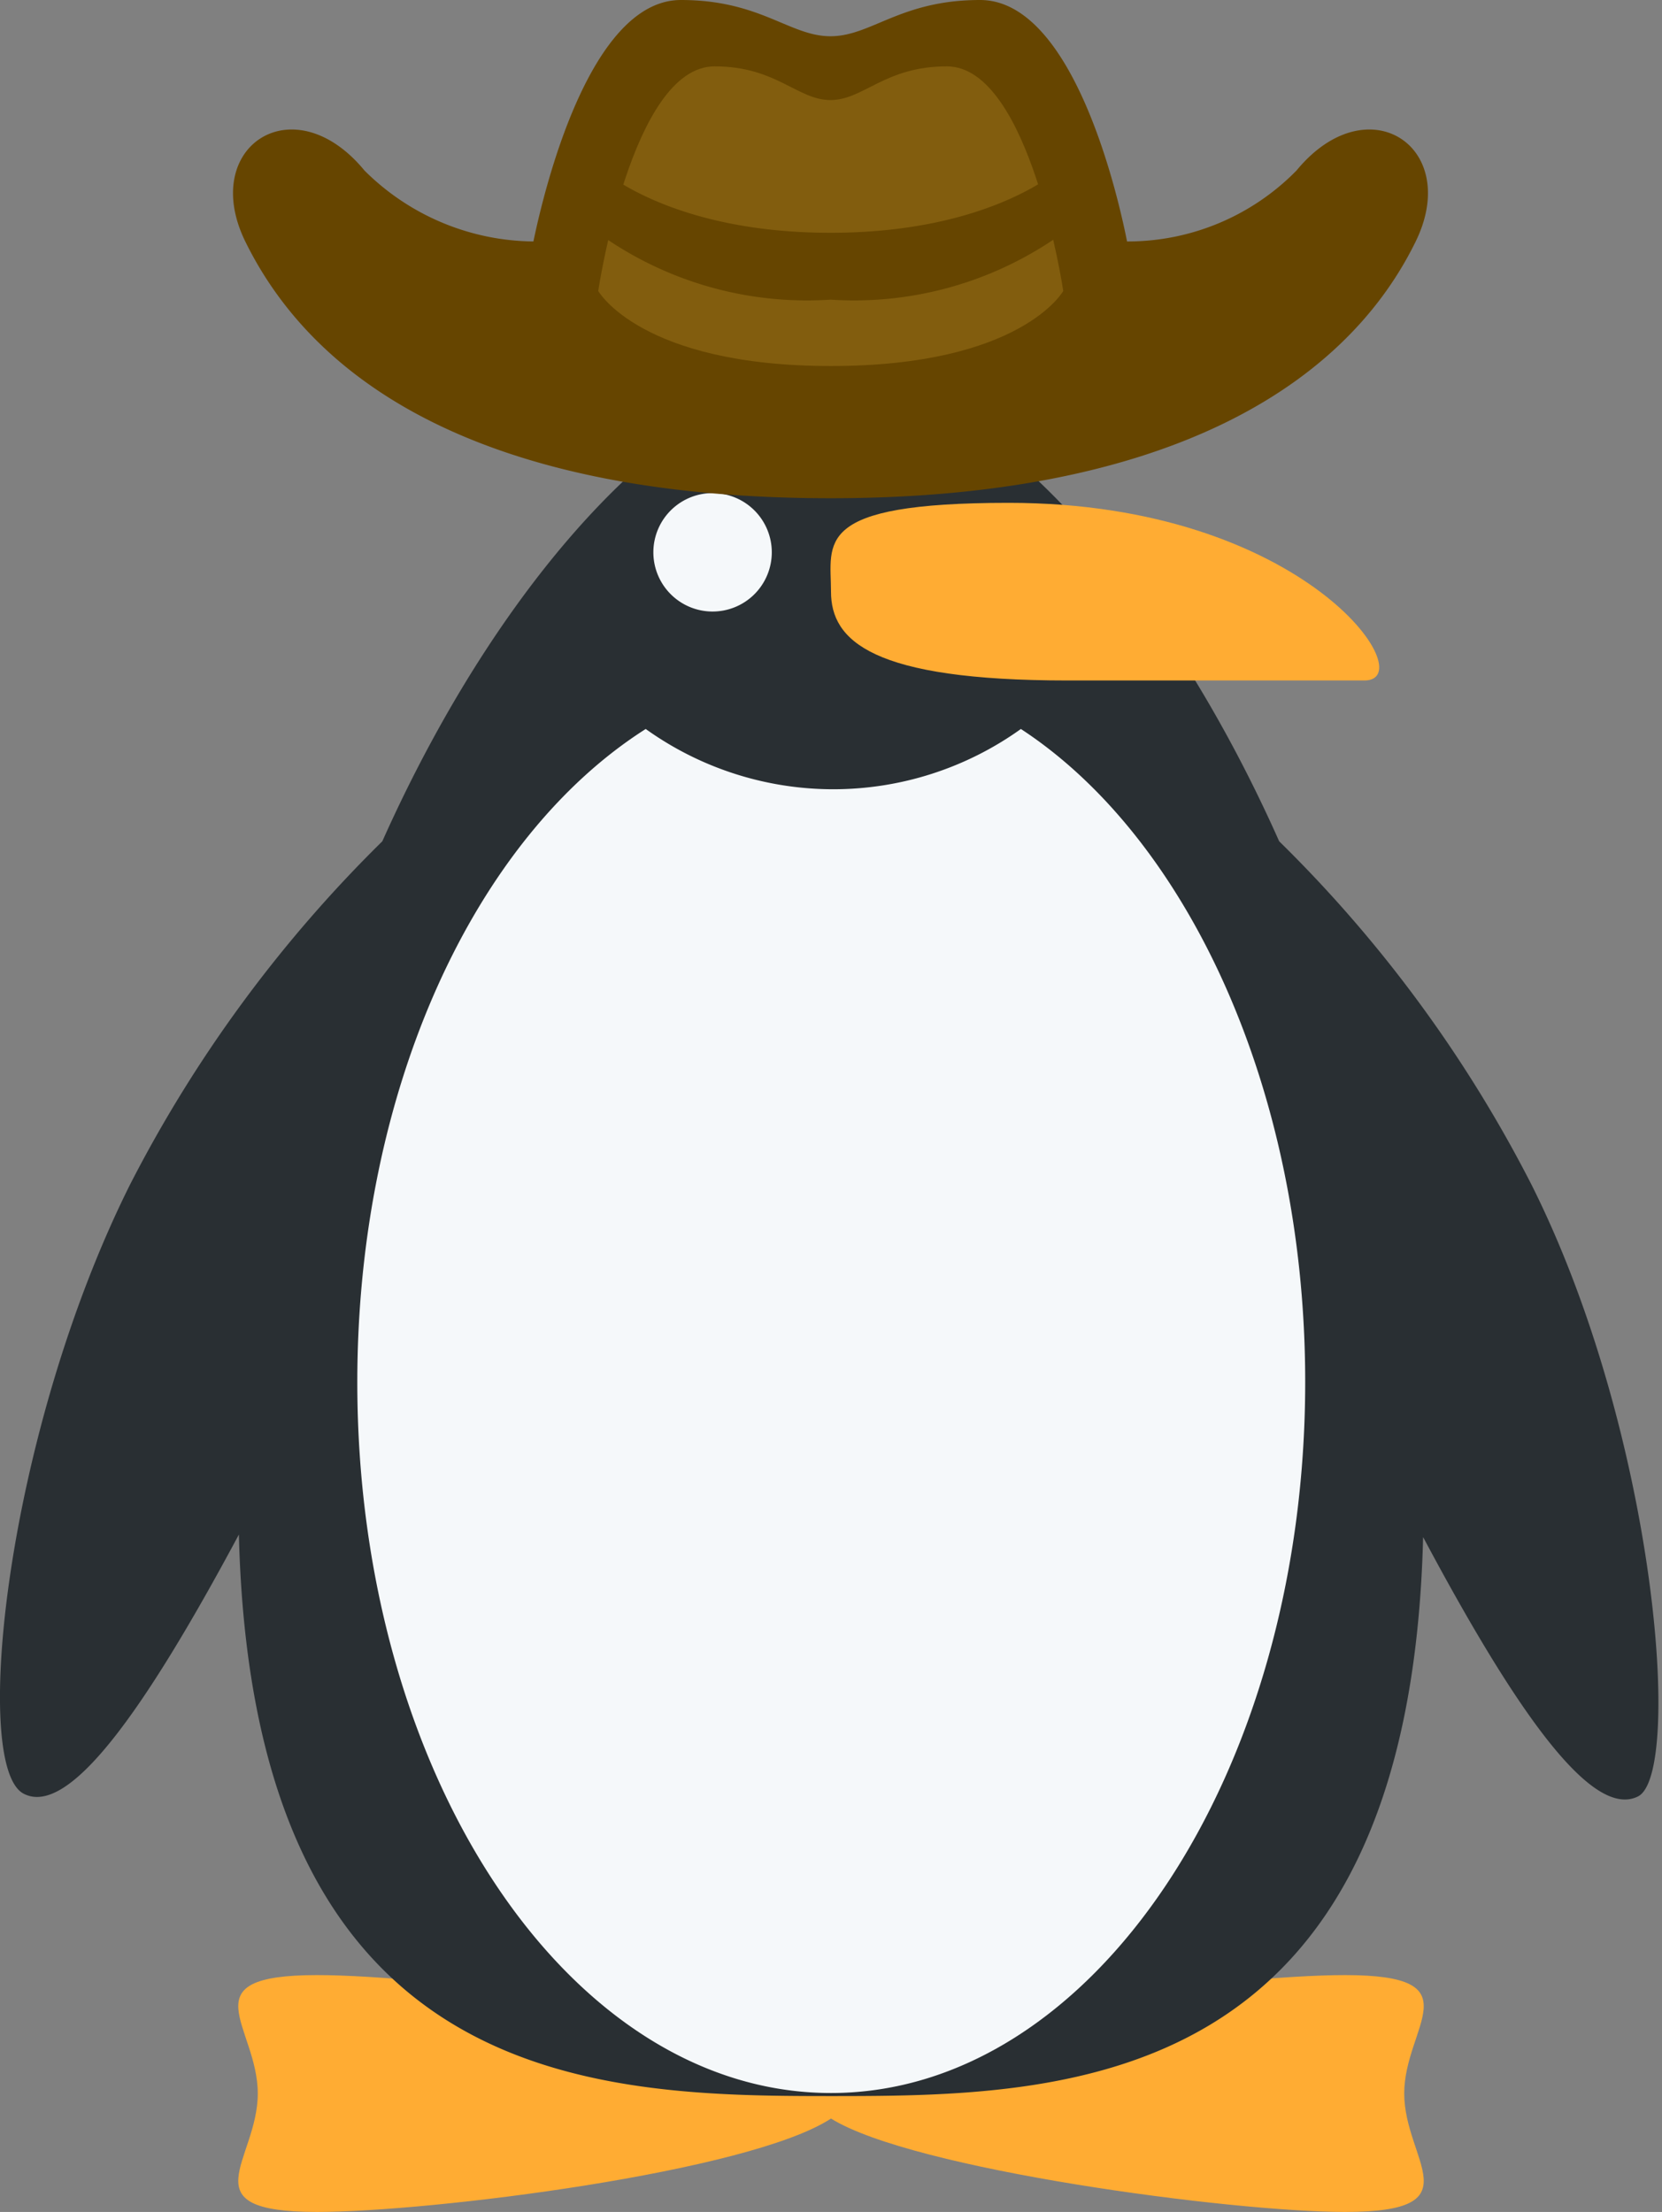 <svg id="Layer_1" data-name="Layer 1" xmlns="http://www.w3.org/2000/svg" viewBox="0 0 32.56 43.33"><rect x="0" y="0" width="32.56" height="43.33" fill="#808080" stroke="none"/><defs><style>.cls-1{fill:#ffac33;}.cls-2{fill:#292f33;}.cls-3{fill:#f5f8fa;}.cls-4{fill:#664500;}.cls-5{fill:#825d0e;}</style></defs><path class="cls-1" d="M26.35,38.69c-2.23,0-8.47.78-10.07,1.83-1.6-1.05-7.84-1.83-10.07-1.83-2.56,0-1.16,1-1.16,2.32s-1.4,2.32,1.16,2.32c2.23,0,8.47-.78,10.07-1.83,1.6,1,7.84,1.83,10.07,1.83,2.56,0,1.16-1,1.16-2.32S28.91,38.69,26.35,38.69Z"/><path class="cls-2" d="M30,23.2a26,26,0,0,0-4.94-6.72C22.62,11,19,7.33,16.28,7.33S9.94,11,7.49,16.48A26.17,26.17,0,0,0,2.55,23.2C.11,28.08-.57,34.63.47,35.14c.87.44,2.32-1.55,4.21-5.08.27,10.88,7,11,11.6,11s11.33-.07,11.6-10.95c1.88,3.53,3.33,5.52,4.21,5.08S32.45,28.08,30,23.2Z"/><path class="cls-3" d="M20,14.28a6.31,6.31,0,0,1-7.35,0C9.3,16.41,7,21.34,7,27.08,7,34.77,11.15,41,16.28,41s9.29-6.24,9.29-13.93C25.57,21.34,23.26,16.41,20,14.28Z"/><path class="cls-1" d="M26.73,13.33H20.92c-3.84,0-4.64-.78-4.64-1.74s-.37-1.74,3.48-1.74C25.57,9.85,27.89,13.33,26.73,13.33Z"/><path class="cls-3" d="M15.12,10.82A1.16,1.16,0,1,1,14,9.66,1.16,1.16,0,0,1,15.12,10.82Z"/><path class="cls-4" d="M25.4,3.34a4.63,4.63,0,0,1-3.32,1.39C21.88,3.72,21,0,19.2,0c-1.56,0-2.13.71-2.93.71S14.9,0,13.34,0c-1.79,0-2.68,3.72-2.89,4.73A4.75,4.75,0,0,1,7.14,3.34c-1.4-1.7-3.26-.45-2.32,1.42,1.49,3,5.08,5,11.45,5s10-2.07,11.45-5C28.66,2.89,26.8,1.64,25.4,3.34Z"/><path class="cls-5" d="M18.55,1.3c-1.22,0-1.63.66-2.28.66S15.21,1.3,14,1.3c-1.63,0-2.28,4.4-2.28,4.4s.83,1.47,4.56,1.47S20.83,5.7,20.83,5.7,20.18,1.3,18.55,1.3Z"/><path class="cls-4" d="M11.71,3.26s1.35,1.3,4.56,1.3,4.56-1.3,4.56-1.3v1.3a7,7,0,0,1-4.56,1.31,7,7,0,0,1-4.56-1.31Z"/></svg>